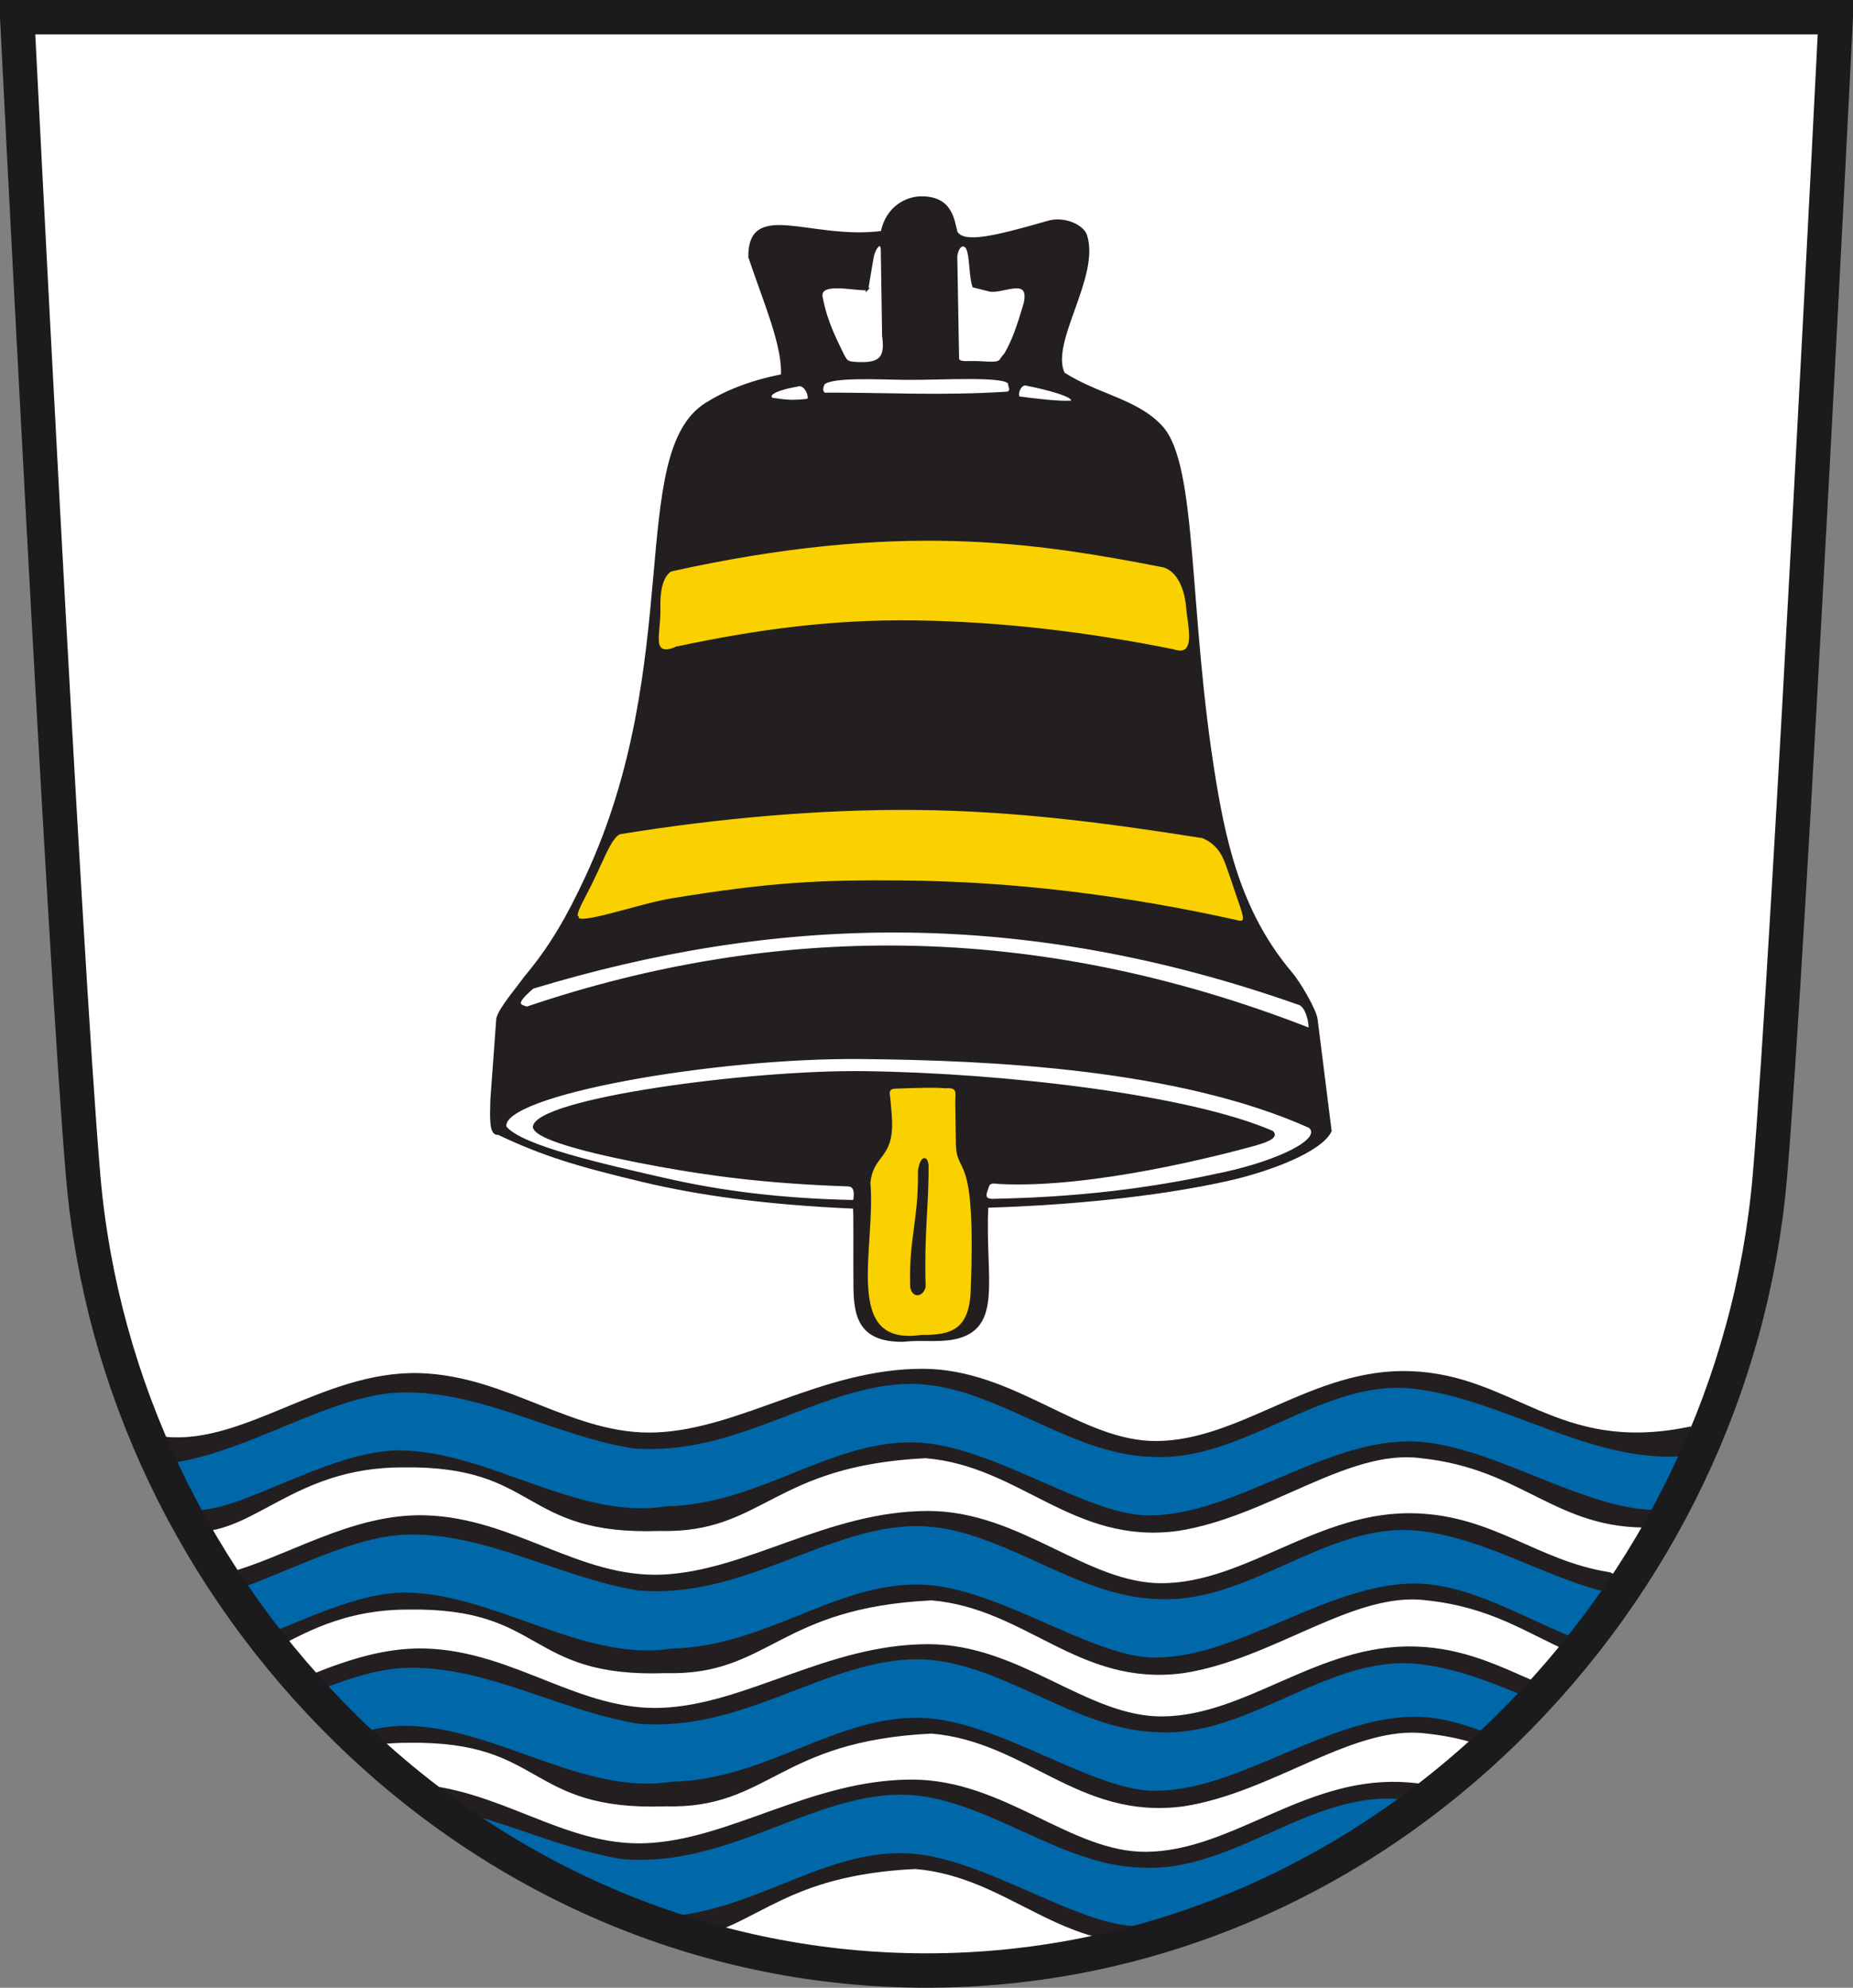 <?xml version="1.0" encoding="UTF-8" standalone="no"?>
<!-- Created with Inkscape (http://www.inkscape.org/) -->

<svg
   xmlns:dc="http://purl.org/dc/elements/1.1/"
   xmlns:cc="http://creativecommons.org/ns#"
   xmlns:rdf="http://www.w3.org/1999/02/22-rdf-syntax-ns#"
   xmlns:svg="http://www.w3.org/2000/svg"
   xmlns="http://www.w3.org/2000/svg"
   xmlns:sodipodi="http://sodipodi.sourceforge.net/DTD/sodipodi-0.dtd"
   xmlns:inkscape="http://www.inkscape.org/namespaces/inkscape"
   id="svg2"
   version="1.1"
   inkscape:version="0.48.1 "
   width="250.387"
   height="268.579"
   sodipodi:docname="Wappen_Mindelheim2.svg">
  <rect width="100%" height="100%" fill="#808080" stroke="none"/>
  <defs
     id="defs6">
    <clipPath
       id="clipPath223">
      <path
         id="path225"
         d="m 404.161,505.122 0,-166.41 155.181,0 0,166.41"
         inkscape:connector-curvature="0" />
    </clipPath>
    <style
       id="style6"
       type="text/css" />
    <style
       id="style2978"
       type="text/css" />
    <style
       id="style2181"
       type="text/css" />
    <style
       id="style2183"
       type="text/css" />
    <style
       id="style2054"
       type="text/css" />
    <style
       id="style1367"
       type="text/css" />
    <style
       id="style1365"
       type="text/css" />
    <clipPath
       id="clipPath2709">
      <path
         id="path2711"
         d="m 0.03,841.95 595.26,0 0,-841.92 -595.26,0 0,841.92 z"
         inkscape:connector-curvature="0" />
    </clipPath>
    <clipPath
       id="clipPath2703">
      <path
         id="path2705"
         d="m -0.138,841.445 595.276,0 0,-841.89 -595.276,0 0,841.89 z"
         inkscape:connector-curvature="0" />
    </clipPath>
  </defs>
  <sodipodi:namedview
     pagecolor="#ffffff"
     bordercolor="#666666"
     borderopacity="1"
     objecttolerance="10"
     gridtolerance="10"
     guidetolerance="10"
     inkscape:pageopacity="0"
     inkscape:pageshadow="2"
     inkscape:window-width="1366"
     inkscape:window-height="706"
     id="namedview4"
     showgrid="false"
     inkscape:zoom="1.0964544"
     inkscape:cx="287.84769"
     inkscape:cy="98.674476"
     inkscape:window-x="-8"
     inkscape:window-y="-8"
     inkscape:window-maximized="1"
     inkscape:current-layer="svg2"
     showguides="true"
     inkscape:guide-bbox="true"
     fit-margin-top="0"
     fit-margin-left="0"
     fit-margin-right="0"
     fit-margin-bottom="0" />
  <g
     transform="matrix(0.427,0,0,0.427,544.34,14.989)"
     id="g1372">
    <g
       transform="matrix(3.249,0,0,3.195,-708.508,-52.195)"
       id="g2190"
       style="fill-rule:evenodd">
      <g
         transform="translate(-57.864,0)"
         id="Layer_x0020_1" />
    </g>
  </g>
  <path
     inkscape:connector-curvature="0"
     d="m 246.337,2.645 c 0,0 -6.359,126.947 -8.91,156.626 -2.424,28.193 -15.141,54.818 -35.813,74.97 -21.389,20.853 -49.142,32.336 -78.145,32.336 -29.003,0 -56.759,-11.483 -78.145,-32.336 C 24.652,214.089 11.935,187.463 9.514,159.271 6.962,129.591 0.597,2.645 0.597,2.645 l 245.74,0 z"
     id="path173"
     style="fill:#ffffff;fill-opacity:1;stroke:none" />
  <g
     id="g4058"
     transform="translate(180.724,131.363)">
    <path
       sodipodi:nodetypes="cscccsccssscsccscccssccccscc"
       inkscape:connector-curvature="0"
       id="path2987"
       d="m -65.326,31.796 c 0.125,0.337 0.03,7.134 0.075,10.728 0.048,3.872 0.623,7.336 6.591,7.267 2.242,-0.275 4.595,0.093 6.754,-0.306 6.709,-1.29 4.094,-8.209 4.581,-17.814 10.751,-0.312 22.623,-1.44 32.321,-3.574 5.767,-1.269 12.76,-3.935 14.067,-6.638 L -2.824,6.425 c -0.147,-1.36 -2.399,-5.094 -3.381,-6.249 C -12.853,-7.646 -15.03,-16.663 -16.525,-25.644 c -3.848,-23.11 -2.404,-42.863 -7.284,-48.095 -3.357,-3.6 -8.409,-4.135 -13.18,-7.158 -2.042,-4.22 4.819,-13.121 2.997,-18.673 -0.405,-1.235 -2.789,-2.411 -4.967,-1.853 -7.608,2.195 -11.482,3.058 -12.521,1.458 -0.45,-1.56 -0.601,-4.797 -4.843,-4.718 -1.923,0.036 -4.55,1.309 -5.238,4.672 -9.545,1.25 -17.967,-4.326 -17.896,3.378 1.953,5.851 4.663,12.036 4.399,15.988 -4.419,0.867 -7.688,2.236 -10.242,3.839 -10.643,6.677 -2.684,34.965 -16.193,63.962 -2.503,5.372 -4.778,9.38 -8.254,13.511 -1.205,1.688 -3.514,4.328 -3.769,5.639 l -0.796,10.885 c -0.061,2.321 -0.206,4.825 0.901,4.617 6.049,2.885 10.764,4.304 19.647,6.416 7.398,1.759 16.485,3.056 28.437,3.573 z"
       style="fill:#231f20;fill-opacity:1;stroke:#231f20;stroke-width:0.3;stroke-linecap:butt;stroke-linejoin:miter;stroke-miterlimit:4;stroke-opacity:1;stroke-dasharray:none" />
    <path
       sodipodi:nodetypes="cccccccscc"
       inkscape:connector-curvature="0"
       id="path3757"
       d="m -58.888,15.554 c 2.262,-0.072 4.357,-0.149 5.908,-0.025 2.019,-0.136 1.412,0.916 1.488,2.347 l 0.08,5.104 c 0.011,4.84 2.733,0.301 2.014,19.679 -0.099,5.615 -2.568,6.567 -6.832,6.498 -10.936,1.602 -6.248,-11.897 -7.033,-20.707 0.391,-3.641 2.733,-3.364 2.925,-7.295 0.066,-1.351 -0.117,-2.67 -0.237,-4.179 -0.324,-1.533 0.473,-1.365 1.686,-1.421 z"
       style="fill:#f9d100;fill-opacity:1;stroke:#231f20;stroke-width:0.3;stroke-linecap:butt;stroke-linejoin:miter;stroke-miterlimit:4;stroke-opacity:1;stroke-dasharray:none" />
    <path
       sodipodi:nodetypes="ccccc"
       inkscape:connector-curvature="0"
       id="path3759"
       d="m -55.448,26.106 c 0.041,5.55 -0.61,8.847 -0.399,16.409 -0.324,1.189 -1.478,1.301 -1.685,0 -0.226,-6.301 1.142,-9.149 1.042,-15.512 0.061,-1.227 0.818,-2.592 1.042,-0.898 z"
       style="fill:#231f20;fill-opacity:1;stroke:#231f20;stroke-width:0.4;stroke-linecap:butt;stroke-linejoin:miter;stroke-miterlimit:4;stroke-opacity:1;stroke-dasharray:none" />
    <path
       sodipodi:nodetypes="ccscscscccscscsc"
       inkscape:connector-curvature="0"
       id="path3761"
       d="m -66.049,28.795 c 0.859,0.098 0.966,0.949 0.737,2.135 -9.94,-0.193 -18.094,-1.28 -25.201,-2.89 -8.563,-1.94 -19.864,-4.476 -21.925,-7.127 -0.873,-4.382 28.162,-9.516 48.018,-9.33 17.607,0.164 42.866,1.341 60.683,9.331 1.868,1.794 -4.484,4.68 -11.336,6.194 -7.704,1.702 -17.503,3.382 -31.192,3.658 -1.635,0.11 -1.4,-0.715 -1.043,-1.601 0.218,-1.011 0.934,-0.736 1.732,-0.688 12.573,0.607 29.979,-3.961 34.379,-5.174 2.32,-0.64 2.988,-1.212 2.369,-1.733 C -20.025,16.715 -44.864,13.761 -64.008,13.518 c -15.546,-0.197 -44.191,3.698 -44.571,7.395 0.309,1.772 9.383,3.837 16.998,5.22 6.815,1.238 14.447,2.29 25.532,2.661 z"
       style="fill:#ffffff;stroke:#231f20;stroke-width:0.3;stroke-linecap:butt;stroke-linejoin:miter;stroke-miterlimit:4;stroke-opacity:1;stroke-dasharray:none" />
    <path
       sodipodi:nodetypes="csccscc"
       inkscape:connector-curvature="0"
       id="path3763"
       d="m -109.53,4.799 c 16.836,-5.698 33.848,-8.501 51.048,-8.239 18.025,0.275 36.256,3.916 54.704,11.122 0.153,-0.572 -0.329,-3.125 -1.441,-3.423 -18.78,-6.622 -36.262,-9.548 -52.79,-9.76 -17.877,-0.23 -34.638,2.714 -50.723,7.584 -2.842,2.408 -1.581,2.423 -0.797,2.716 z"
       style="fill:#ffffff;stroke:#231f20;stroke-width:0.3;stroke-linecap:butt;stroke-linejoin:miter;stroke-miterlimit:4;stroke-opacity:1;stroke-dasharray:none" />
    <path
       sodipodi:nodetypes="csscscsscssc"
       inkscape:connector-curvature="0"
       id="path3765"
       d="m -102.684,-7.451 c -0.488,-0.27 0.475,-1.902 1.649,-4.224 0.914,-1.808 1.956,-4.266 2.542,-5.324 0.556,-1.005 1.087,-1.685 1.575,-1.801 13.188,-2.155 27.2,-3.394 39.966,-3.27 13.463,0.131 25.659,1.738 38.762,3.81 1.388,0.597 2.234,1.511 2.773,2.603 0.593,1.2 1.458,4.031 2.127,5.955 0.737,2.122 1.183,3.268 -0.396,2.791 -15.05,-3.345 -30.099,-5.212 -45.149,-5.338 -10.669,-0.09 -17.62,0.179 -31.301,2.449 -4.255,0.706 -12.764,3.772 -12.547,2.349 z"
       style="fill:#f9d100;fill-opacity:1;stroke:#231f20;stroke-width:0.3;stroke-linecap:butt;stroke-linejoin:miter;stroke-miterlimit:4;stroke-opacity:1;stroke-dasharray:none" />
    <path
       sodipodi:nodetypes="cscsccssc"
       inkscape:connector-curvature="0"
       id="path3767"
       d="m -89.311,-43.85 c 11.019,-2.353 21.141,-3.686 32.244,-3.534 11.6,0.158 23.24,1.551 34.913,3.901 3.354,1.131 2.022,-3.544 1.867,-5.688 -0.115,-1.592 -0.71,-4.825 -3.128,-5.662 -17.454,-3.409 -35.867,-6.291 -66.658,0.54 -1.309,0.772 -1.633,3.018 -1.564,5.199 0.057,1.796 -0.411,3.944 -0.129,4.853 0.246,0.793 0.955,1.05 2.455,0.39 z"
       style="fill:#f9d100;fill-opacity:1;stroke:#231f20;stroke-width:0.3;stroke-linecap:butt;stroke-linejoin:miter;stroke-miterlimit:4;stroke-opacity:1;stroke-dasharray:none" />
    <path
       sodipodi:nodetypes="cccsccsc"
       inkscape:connector-curvature="0"
       id="path3769"
       d="m -63.542,-92.29 c -1.908,0.085 -6.8,-1.211 -6.136,1.247 0.627,3.265 1.875,5.545 2.831,7.581 0.548,0.954 0.45,1.168 2.596,1.175 2.544,0.009 3.269,-0.888 2.871,-3.704 l -0.173,-11.405 c 0.027,-1.677 -0.975,-0.624 -1.243,0.707 -0.194,0.964 -0.594,3.54 -0.746,4.4 z"
       style="fill:#ffffff;stroke:#231f20;stroke-width:0.3;stroke-linecap:butt;stroke-linejoin:miter;stroke-miterlimit:4;stroke-opacity:1;stroke-dasharray:none" />
    <path
       sodipodi:nodetypes="ccsccccsc"
       inkscape:connector-curvature="0"
       id="path3771"
       d="m -51.52,-96.808 0.243,13.899 c 0.143,0.739 1.348,0.385 3.015,0.5 3.317,0.23 2.385,-0.171 3.362,-1.077 0.938,-1.628 1.616,-3.323 2.666,-6.954 0.784,-3.732 -3.057,-1.296 -4.781,-1.684 l -2.162,-0.54 c -0.471,-1.287 -0.353,-3.99 -0.824,-5.073 -0.31,-0.713 -1.208,-0.792 -1.518,0.93 z"
       style="fill:#ffffff;stroke:#231f20;stroke-width:0.3;stroke-linecap:butt;stroke-linejoin:miter;stroke-miterlimit:4;stroke-opacity:1;stroke-dasharray:none" />
    <path
       sodipodi:nodetypes="ccccsc"
       inkscape:connector-curvature="0"
       id="path3773"
       d="m -69.38,-79.504 c -0.357,0.729 -0.205,1.051 0.046,1.293 8.243,-0.032 15.77,0.448 24.789,-0.138 0.499,-0.248 0.214,-0.653 0.138,-1.016 0.413,-1.37 -9.236,-0.721 -13.896,-0.77 -3.659,-0.039 -9.884,-0.389 -11.078,0.632 z"
       style="fill:#ffffff;stroke:#231f20;stroke-width:0.2;stroke-linecap:butt;stroke-linejoin:miter;stroke-miterlimit:4;stroke-opacity:1;stroke-dasharray:none" />
    <path
       sodipodi:nodetypes="cccc"
       inkscape:connector-curvature="0"
       id="path3775"
       d="m -76.396,-77.519 c 1.341,0.15 2.306,0.45 4.801,0.138 0.401,-0.217 -0.3,-2.243 -1.385,-1.846 -2.308,0.399 -4.15,1.066 -3.416,1.708 z"
       style="fill:#ffffff;stroke:#231f20;stroke-width:0.2;stroke-linecap:butt;stroke-linejoin:miter;stroke-miterlimit:4;stroke-opacity:1;stroke-dasharray:none" />
    <path
       sodipodi:nodetypes="cccc"
       inkscape:connector-curvature="0"
       id="path3775-5"
       d="m -35.966,-77.146 c -1.242,0.15 -4.72,-0.242 -7.03,-0.554 -0.372,-0.217 0.093,-2.012 1.098,-1.616 2.137,0.399 6.612,1.527 5.933,2.17 z"
       style="fill:#ffffff;stroke:#231f20;stroke-width:0.192;stroke-linecap:butt;stroke-linejoin:miter;stroke-miterlimit:4;stroke-opacity:1;stroke-dasharray:none" />
    <path
       sodipodi:nodetypes="csssssccccccccc"
       inkscape:connector-curvature="0"
       id="path3795"
       d="m -159.584,63.119 c 11.354,1.952 22.38,-8.866 35.613,-8.445 11.818,0.376 20.607,8.476 31.926,8.011 11.565,-0.475 22.5,-8.603 35.972,-8.599 12.284,0.003 21.25,9.845 31.643,9.761 11.563,-0.093 21.271,-9.892 34.239,-9.445 C 23.678,54.88 29.544,65.485 47.233,61.989 47.011,65.047 44.614,69.917 42.532,74.524 29.596,74.906 25.411,66.625 11.258,65.161 1.264,63.878 -9.579,73.134 -21.636,75.001 c -13.975,1.884 -20.959,-8.736 -33.988,-9.835 -21.011,1.014 -22.132,10.197 -35.929,9.833 -18.732,0.656 -15.971,-8.844 -34.713,-8.591 -15.247,-0.033 -20.607,9.597 -29.14,8.639 z"
       style="fill:#231f20;fill-opacity:1;stroke:#231f20;stroke-width:1px;stroke-linecap:butt;stroke-linejoin:miter;stroke-opacity:1" />
    <path
       sodipodi:nodetypes="ccscscsccscscsc"
       inkscape:connector-curvature="0"
       id="path3797"
       d="m -158.714,66.044 c 1.414,4.094 2.827,6.826 4.241,7.014 6.29,0.425 18.536,-8.18 27.893,-8.045 11.913,0.172 23.901,9.479 35.886,7.556 12.812,-0.275 22.172,-8.921 33.605,-8.636 10.337,0.257 23.511,10.196 31.966,9.851 11.147,-0.127 22.946,-9.768 34.419,-9.994 10.657,-0.21 23.735,9.492 34.229,9.272 l 3.915,-8.16 C 34.879,66.351 22.416,57.149 10.111,55.859 c -12.319,-1.292 -23.027,9.987 -35.234,9.216 -11.084,-0.261 -21.292,-9.828 -32.453,-9.847 -12.255,-0.02 -23.568,9.935 -37.686,8.695 -10.562,-1.744 -20.399,-7.766 -31.14,-7.544 -9.938,0.206 -21.536,8.65 -32.312,9.664 z"
       style="fill:#0067a9;fill-opacity:1;stroke:#231f20;stroke-width:0.8;stroke-linecap:butt;stroke-linejoin:miter;stroke-miterlimit:4;stroke-opacity:1;stroke-dasharray:none" />
    <path
       sodipodi:nodetypes="csssssccccccccc"
       inkscape:connector-curvature="0"
       id="path3795-9"
       d="m -150.231,81.754 c 8.486,-2.216 17.147,-8.184 27.042,-7.869 11.818,0.376 20.607,8.476 31.926,8.011 11.565,-0.475 22.5,-8.603 35.972,-8.599 12.284,0.003 21.25,9.845 31.643,9.761 11.563,-0.093 21.271,-9.892 34.239,-9.445 10.379,0.358 16.276,6.387 26.001,7.933 2.705,0.555 -4.432,9.96 -5.159,9.766 -5.615,-2.461 -10.565,-6.027 -19.393,-6.94 -9.994,-1.284 -20.837,7.973 -32.894,9.84 -13.975,1.884 -20.959,-8.736 -33.988,-9.835 -21.011,1.014 -22.132,10.197 -35.929,9.833 -18.732,0.656 -15.971,-8.844 -34.713,-8.591 -9.085,-0.02 -14.659,3.391 -19.486,5.949 -2.756,-1.972 -6.382,-9.679 -5.26,-9.813 z"
       style="fill:#231f20;fill-opacity:1;stroke:#231f20;stroke-width:1px;stroke-linecap:butt;stroke-linejoin:miter;stroke-opacity:1" />
    <path
       sodipodi:nodetypes="cscscsccscscscc"
       inkscape:connector-curvature="0"
       id="path3797-7"
       d="m -145.706,90.327 c 6.178,-2.414 13.682,-6.193 19.907,-6.103 11.913,0.172 23.901,9.479 35.886,7.556 12.812,-0.275 22.172,-8.921 33.605,-8.636 10.337,0.257 23.511,10.196 31.966,9.851 11.147,-0.127 22.946,-9.768 34.419,-9.994 7.488,-0.147 15.056,4.757 22.535,7.611 0,0 3.569,-4.917 4.027,-7.184 -8.639,-2.089 -16.615,-7.4 -25.746,-8.357 -12.319,-1.292 -23.027,9.987 -35.234,9.216 -11.084,-0.261 -21.292,-9.828 -32.453,-9.847 -12.255,-0.02 -23.568,9.935 -37.686,8.695 -10.562,-1.744 -20.399,-7.766 -31.14,-7.544 -7.48,0.155 -15.901,4.977 -24.205,7.786 0,0 2.306,6.846 4.119,6.951 z"
       style="fill:#0067a9;fill-opacity:1;stroke:#231f20;stroke-width:0.8;stroke-linecap:butt;stroke-linejoin:miter;stroke-miterlimit:4;stroke-opacity:1;stroke-dasharray:none" />
    <path
       sodipodi:nodetypes="csssssccccccccc"
       inkscape:connector-curvature="0"
       id="path3795-4"
       d="m -141.024,96.401 c 5.623,-2.325 11.474,-4.719 17.835,-4.517 11.818,0.376 20.607,8.476 31.926,8.011 11.565,-0.475 22.5,-8.603 35.972,-8.599 12.284,0.003 21.25,9.845 31.643,9.761 11.563,-0.093 21.271,-9.892 34.239,-9.445 6.449,0.222 11.168,2.634 16.149,4.8 0,0 -5.378,8.24 -6.457,7.803 -2.386,-0.842 -5.063,-1.515 -8.244,-1.844 -9.994,-1.284 -20.837,7.973 -32.894,9.84 -13.975,1.884 -20.959,-8.736 -33.988,-9.835 -21.011,1.014 -22.132,10.197 -35.929,9.833 -18.732,0.656 -15.971,-8.844 -34.713,-8.591 -2.689,-0.006 -5.071,0.289 -7.216,0.773 0,0 -7.669,-8.069 -8.323,-7.99 z"
       style="fill:#231f20;fill-opacity:1;stroke:#231f20;stroke-width:1px;stroke-linecap:butt;stroke-linejoin:miter;stroke-opacity:1" />
    <path
       sodipodi:nodetypes="cscscsccscscscc"
       inkscape:connector-curvature="0"
       id="path3797-8"
       d="m -133.804,103.666 c 2.763,-0.883 5.488,-1.479 8.005,-1.442 11.913,0.172 23.901,9.479 35.886,7.556 12.812,-0.275 22.172,-8.921 33.605,-8.636 10.337,0.257 23.511,10.196 31.966,9.851 11.147,-0.127 22.946,-9.768 34.419,-9.994 3.556,-0.07 7.13,0.999 10.704,2.447 2.47,-0.588 4.179,-6.21 4.179,-6.21 -4.543,-1.863 -9.137,-3.651 -14.067,-4.168 -12.319,-1.292 -23.027,9.987 -35.234,9.216 -11.084,-0.261 -21.292,-9.828 -32.453,-9.847 -12.255,-0.02 -23.568,9.935 -37.686,8.695 -10.562,-1.744 -20.399,-7.766 -31.14,-7.544 -4.282,0.089 -8.873,1.707 -13.574,3.602 0,0 3.416,4.942 5.39,6.474 z"
       style="fill:#0067a9;fill-opacity:1;stroke:#231f20;stroke-width:0.8;stroke-linecap:butt;stroke-linejoin:miter;stroke-miterlimit:4;stroke-opacity:1;stroke-dasharray:none" />
    <path
       sodipodi:nodetypes="cssssccccc"
       inkscape:connector-curvature="0"
       id="path3795-4-8"
       d="m -125.38,110.179 c 11.818,0.376 20.607,8.476 31.926,8.011 11.565,-0.475 22.5,-8.603 35.972,-8.599 12.284,0.003 21.25,9.845 31.643,9.761 11.563,-0.093 21.271,-9.892 34.239,-9.445 1.639,0.057 3.167,0.254 4.616,0.554 -3.295,3.4 -12.274,12.311 -36.061,20.045 -13.975,1.884 -20.959,-8.736 -33.988,-9.835 -17.71,0.855 -21.289,7.513 -30.238,9.366 -9.02,-2.637 -38.729,-19.013 -38.108,-19.859 z"
       style="fill:#231f20;fill-opacity:1;stroke:#231f20;stroke-width:1px;stroke-linecap:butt;stroke-linejoin:miter;stroke-opacity:1" />
    <path
       sodipodi:nodetypes="ccscccscsccc"
       inkscape:connector-curvature="0"
       id="path3797-8-1"
       d="m -94.086,128.293 c 0.661,-0.041 1.321,-0.113 1.982,-0.219 12.812,-0.275 22.172,-8.921 33.605,-8.636 10.337,0.257 23.511,10.196 31.966,9.851 6.101,-0.07 12.398,-2.99 18.73,-5.656 9.85,-3.623 12.225,-6.61 18.469,-11.995 -0.649,-0.112 -1.303,-0.204 -1.964,-0.273 -12.319,-1.292 -23.027,9.987 -35.234,9.216 -11.084,-0.261 -21.292,-9.828 -32.453,-9.847 -12.255,-0.02 -23.568,9.935 -37.686,8.695 -9.766,-1.612 -18.913,-6.883 -28.728,-7.492 -0.076,1.094 23.867,14.427 31.313,16.356 z"
       style="fill:#0067a9;fill-opacity:1;stroke:#231f20;stroke-width:0.8;stroke-linecap:butt;stroke-linejoin:miter;stroke-miterlimit:4;stroke-opacity:1;stroke-dasharray:none" />
  </g>
  <path
     inkscape:connector-curvature="0"
     d="m 248.064,2.323 c 0,0 -6.359,126.947 -8.91,156.626 -2.424,28.193 -15.141,54.818 -35.813,74.97 -21.389,20.853 -49.142,32.336 -78.145,32.336 -29.003,0 -56.759,-11.483 -78.145,-32.336 C 26.379,213.768 13.662,187.142 11.241,158.949 8.689,129.27 2.323,2.323 2.323,2.323 l 245.74,0 z"
     id="path3492"
     style="fill:none;stroke:#1b1a1c;stroke-width:4.647;stroke-linecap:butt;stroke-linejoin:miter;stroke-miterlimit:4;stroke-opacity:1;stroke-dasharray:none" />
</svg>
